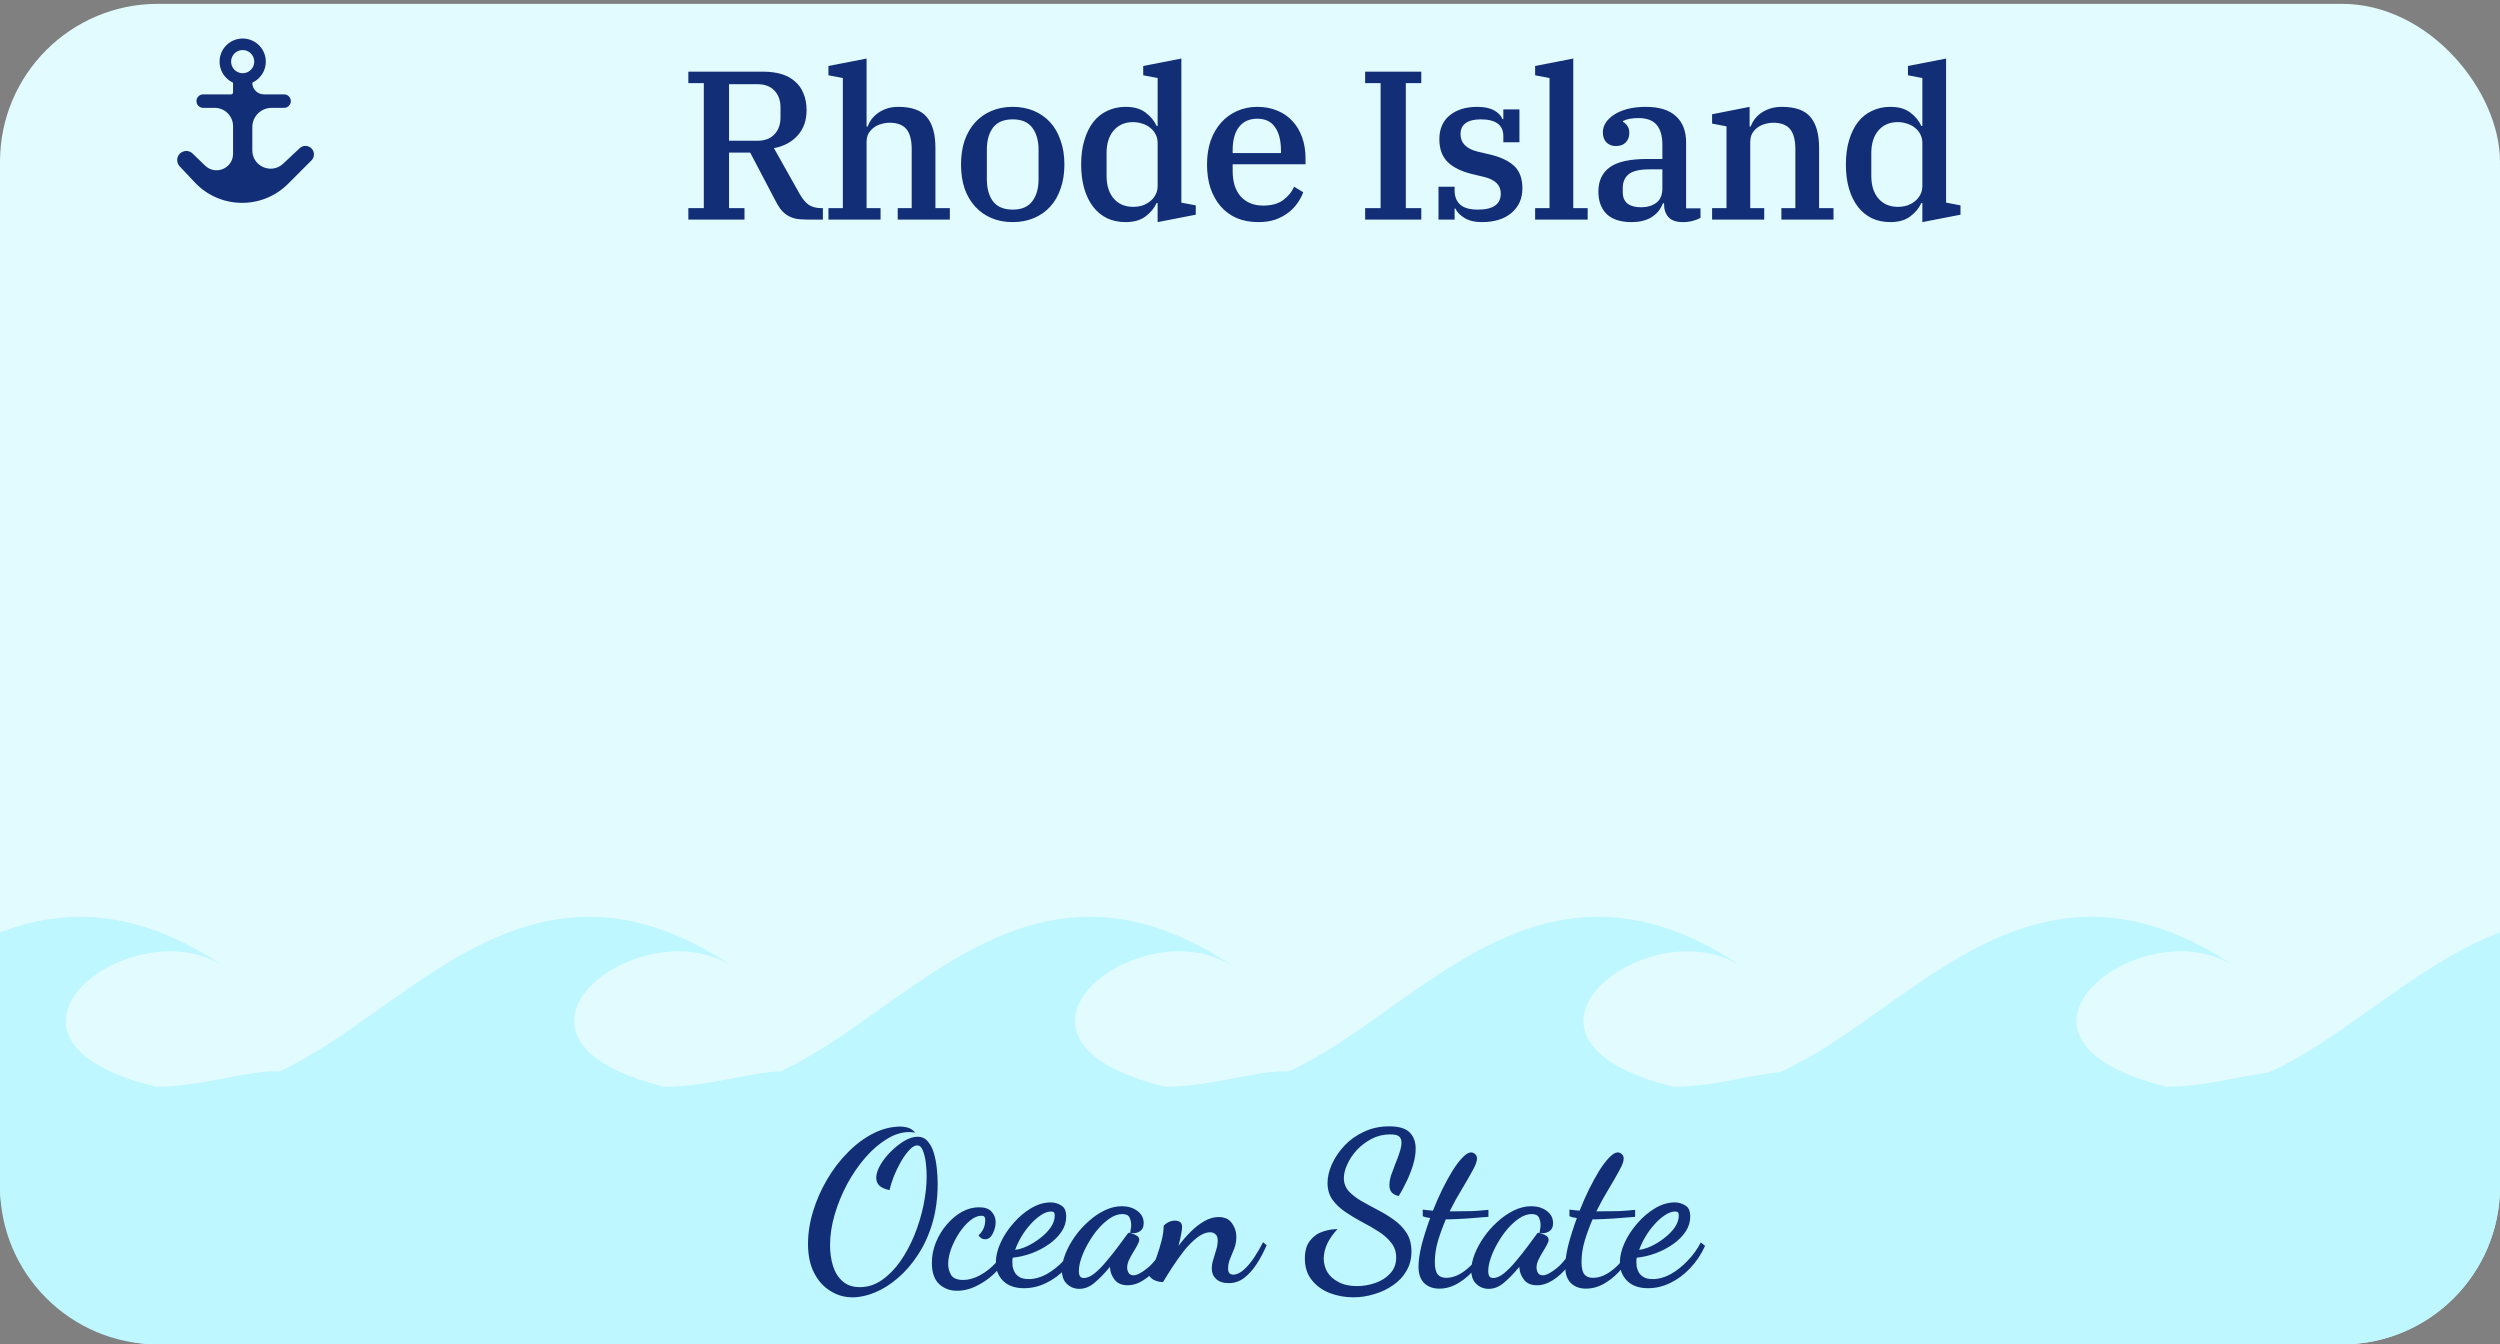 <svg width="649" height="349" viewBox="0 0 649 349" fill="none" xmlns="http://www.w3.org/2000/svg">
<rect x="0" y="0" width="649" height="349" fill="#808080" stroke="none"/>
<rect y="1" width="649" height="348" rx="41" fill="#E2FBFF"/>
<path fill-rule="evenodd" clip-rule="evenodd" d="M649 242.055V308C649 330.644 630.644 349 608 349H41C18.356 349 0 330.644 0 308V242.055C16.782 235.667 35.629 235.548 58.5 251.12C35 235.12 -11 269.62 40.5 282.12C46.815 282.12 52.897 280.951 58.499 279.875C63.666 278.882 68.425 277.968 72.583 278.121C81.233 274.166 89.715 268.139 98.426 261.949C123.868 243.871 151.263 224.405 190.5 251.12C167 235.12 121 269.62 172.5 282.12C178.815 282.12 184.897 280.951 190.499 279.875C194.853 279.038 198.917 278.257 202.576 278.124C211.229 274.169 219.713 268.141 228.426 261.949L228.426 261.949C253.868 243.871 281.263 224.405 320.5 251.12C297 235.12 251 269.62 302.5 282.12C308.815 282.12 314.897 280.951 320.499 279.875C325.666 278.882 330.425 277.968 334.583 278.121C343.233 274.166 351.715 268.139 360.426 261.949C385.868 243.871 413.263 224.405 452.5 251.12C429 235.12 383 269.62 434.5 282.12C440.815 282.12 446.897 280.951 452.499 279.875C455.937 279.214 459.194 278.589 462.213 278.289C470.991 274.338 479.591 268.227 488.426 261.949C513.868 243.871 541.263 224.405 580.5 251.12C557 235.12 511 269.62 562.5 282.12C568.815 282.12 574.897 280.951 580.499 279.875C583.434 279.311 586.238 278.772 588.874 278.44C597.77 274.495 606.477 268.308 615.426 261.949L615.426 261.949C626.038 254.409 636.99 246.626 649 242.055Z" fill="#BEF7FF"/>
<path d="M178.695 54.03H182.71V21.58H178.695V18.61H198.22C199.907 18.61 201.428 18.812 202.785 19.215C204.178 19.618 205.352 20.242 206.305 21.085C207.295 21.892 208.047 22.937 208.56 24.22C209.11 25.467 209.385 26.933 209.385 28.62C209.385 31.26 208.615 33.442 207.075 35.165C205.572 36.852 203.518 37.952 200.915 38.465L207.625 50.4C208.358 51.683 209.147 52.618 209.99 53.205C210.87 53.755 211.952 54.03 213.235 54.03H213.62V57H209.385C208.212 57 207.203 56.908 206.36 56.725C205.553 56.505 204.838 56.193 204.215 55.79C203.592 55.35 203.042 54.818 202.565 54.195C202.088 53.535 201.63 52.765 201.19 51.885L194.755 39.62H189.255V54.03H193.27V57H178.695V54.03ZM189.255 36.54H196.57C198.513 36.54 199.998 35.99 201.025 34.89C202.088 33.79 202.62 32.323 202.62 30.49V27.905C202.62 26.072 202.088 24.605 201.025 23.505C199.998 22.405 198.513 21.855 196.57 21.855H189.255V36.54ZM215.062 54.03H218.802V20.26L215.062 19.545V17.125L224.962 15.2V32.855H225.237C225.457 32.232 225.787 31.608 226.227 30.985C226.704 30.362 227.272 29.812 227.932 29.335C228.592 28.858 229.362 28.473 230.242 28.18C231.122 27.887 232.112 27.74 233.212 27.74C236.695 27.74 239.17 28.638 240.637 30.435C242.104 32.195 242.837 34.853 242.837 38.41V54.03H246.577V57H233.047V54.03H236.677V38.74C236.677 36.357 236.219 34.615 235.302 33.515C234.385 32.415 232.937 31.865 230.957 31.865C230.224 31.865 229.49 31.975 228.757 32.195C228.06 32.378 227.419 32.69 226.832 33.13C226.282 33.533 225.824 34.047 225.457 34.67C225.127 35.293 224.962 36.045 224.962 36.925V54.03H228.592V57H215.062V54.03ZM262.899 54.415C265.209 54.415 266.896 53.7 267.959 52.27C269.059 50.84 269.609 48.933 269.609 46.55V38.85C269.609 36.467 269.059 34.56 267.959 33.13C266.896 31.7 265.209 30.985 262.899 30.985C260.589 30.985 258.884 31.7 257.784 33.13C256.721 34.56 256.189 36.467 256.189 38.85V46.55C256.189 48.933 256.721 50.84 257.784 52.27C258.884 53.7 260.589 54.415 262.899 54.415ZM262.899 57.66C260.882 57.66 259.049 57.312 257.399 56.615C255.749 55.918 254.337 54.928 253.164 53.645C251.991 52.362 251.074 50.803 250.414 48.97C249.791 47.1 249.479 45.01 249.479 42.7C249.479 40.39 249.791 38.318 250.414 36.485C251.074 34.615 251.991 33.038 253.164 31.755C254.337 30.472 255.749 29.482 257.399 28.785C259.049 28.088 260.882 27.74 262.899 27.74C264.916 27.74 266.749 28.088 268.399 28.785C270.049 29.482 271.461 30.472 272.634 31.755C273.807 33.038 274.706 34.615 275.329 36.485C275.989 38.318 276.319 40.39 276.319 42.7C276.319 45.01 275.989 47.1 275.329 48.97C274.706 50.803 273.807 52.362 272.634 53.645C271.461 54.928 270.049 55.918 268.399 56.615C266.749 57.312 264.916 57.66 262.899 57.66ZM292.216 57.66C290.456 57.66 288.861 57.33 287.431 56.67C286.001 55.973 284.791 54.983 283.801 53.7C282.811 52.417 282.041 50.858 281.491 49.025C280.941 47.155 280.666 45.047 280.666 42.7C280.666 40.353 280.941 38.263 281.491 36.43C282.041 34.56 282.811 32.983 283.801 31.7C284.791 30.417 286.001 29.445 287.431 28.785C288.861 28.088 290.456 27.74 292.216 27.74C294.379 27.74 296.103 28.235 297.386 29.225C298.706 30.215 299.659 31.37 300.246 32.69H300.521V20.26L296.781 19.545V17.125L306.681 15.2V52.6L310.421 53.315V55.735L300.521 57.66V52.71H300.246C299.659 54.03 298.706 55.185 297.386 56.175C296.066 57.165 294.343 57.66 292.216 57.66ZM294.141 53.7C294.948 53.7 295.736 53.59 296.506 53.37C297.276 53.113 297.954 52.747 298.541 52.27C299.164 51.793 299.641 51.225 299.971 50.565C300.338 49.905 300.521 49.153 300.521 48.31V37.09C300.521 36.247 300.338 35.495 299.971 34.835C299.641 34.175 299.164 33.607 298.541 33.13C297.954 32.653 297.276 32.305 296.506 32.085C295.736 31.828 294.948 31.7 294.141 31.7C292.051 31.7 290.383 32.415 289.136 33.845C287.889 35.275 287.266 37.255 287.266 39.785V45.615C287.266 48.145 287.889 50.125 289.136 51.555C290.383 52.985 292.051 53.7 294.141 53.7ZM326.709 57.66C324.582 57.66 322.694 57.312 321.044 56.615C319.394 55.882 318 54.855 316.864 53.535C315.727 52.215 314.847 50.638 314.224 48.805C313.637 46.972 313.344 44.937 313.344 42.7C313.344 40.427 313.655 38.373 314.279 36.54C314.939 34.707 315.837 33.148 316.974 31.865C318.147 30.545 319.522 29.537 321.099 28.84C322.712 28.107 324.472 27.74 326.379 27.74C328.322 27.74 330.064 28.07 331.604 28.73C333.144 29.353 334.445 30.252 335.509 31.425C336.609 32.598 337.452 34.01 338.039 35.66C338.625 37.31 338.919 39.143 338.919 41.16V42.645H319.999V44.405C319.999 47.265 320.714 49.483 322.144 51.06C323.574 52.6 325.499 53.37 327.919 53.37C330.045 53.37 331.75 52.912 333.034 51.995C334.354 51.042 335.325 49.868 335.949 48.475L338.314 49.905C337.984 50.858 337.489 51.793 336.829 52.71C336.205 53.627 335.417 54.452 334.464 55.185C333.51 55.918 332.392 56.523 331.109 57C329.825 57.44 328.359 57.66 326.709 57.66ZM319.999 39.73H332.539V39.125C332.539 36.485 332.025 34.45 330.999 33.02C330.009 31.553 328.469 30.82 326.379 30.82C324.325 30.82 322.749 31.535 321.649 32.965C320.549 34.358 319.999 36.375 319.999 39.015V39.73ZM354.39 54.03H358.405V21.58H354.39V18.61H368.965V21.58H364.95V54.03H368.965V57H354.39V54.03ZM384.71 57.66C382.84 57.66 381.319 57.293 380.145 56.56C378.972 55.827 378.202 55.02 377.835 54.14H377.615V57H373.435V48.475H377.615V49.465C377.615 51.005 378.092 52.215 379.045 53.095C379.999 53.975 381.539 54.415 383.665 54.415C387.625 54.415 389.605 53.022 389.605 50.235C389.605 48.072 388.175 46.642 385.315 45.945L382.345 45.23C379.412 44.533 377.23 43.47 375.8 42.04C374.37 40.61 373.655 38.648 373.655 36.155C373.655 33.478 374.554 31.407 376.35 29.94C378.147 28.473 380.53 27.74 383.5 27.74C385.334 27.74 386.8 28.052 387.9 28.675C389 29.298 389.715 30.05 390.045 30.93H390.265V28.4H394.445V36.925H390.265V35.33C390.265 32.433 388.304 30.985 384.38 30.985C382.694 30.985 381.392 31.315 380.475 31.975C379.595 32.598 379.155 33.552 379.155 34.835C379.155 37.108 380.622 38.612 383.555 39.345L386.36 40.005C389.33 40.665 391.549 41.673 393.015 43.03C394.482 44.35 395.215 46.312 395.215 48.915C395.215 51.555 394.262 53.682 392.355 55.295C390.485 56.872 387.937 57.66 384.71 57.66ZM398.519 54.03H402.259V20.26L398.519 19.545V17.125L408.419 15.2V54.03H412.159V57H398.519V54.03ZM423.576 57.66C420.716 57.66 418.552 56.963 417.086 55.57C415.656 54.14 414.941 52.197 414.941 49.74C414.941 46.953 415.931 44.845 417.911 43.415C419.891 41.985 423.117 41.27 427.591 41.27H431.551V37.53C431.551 35.293 431.056 33.588 430.066 32.415C429.076 31.242 427.517 30.655 425.391 30.655C423.594 30.655 422.237 30.912 421.321 31.425V31.645C421.724 31.828 422.091 32.158 422.421 32.635C422.787 33.075 422.971 33.698 422.971 34.505C422.971 35.532 422.659 36.357 422.036 36.98C421.449 37.603 420.587 37.915 419.451 37.915C418.497 37.915 417.691 37.603 417.031 36.98C416.407 36.32 416.096 35.44 416.096 34.34C416.096 33.497 416.334 32.69 416.811 31.92C417.324 31.113 418.057 30.398 419.011 29.775C419.964 29.152 421.119 28.657 422.476 28.29C423.869 27.923 425.464 27.74 427.261 27.74C430.707 27.74 433.311 28.547 435.071 30.16C436.831 31.773 437.711 34.028 437.711 36.925V54.085H441.451V56.56C440.937 56.853 440.277 57.11 439.471 57.33C438.664 57.55 437.802 57.66 436.886 57.66C435.199 57.66 433.952 57.238 433.146 56.395C432.376 55.515 431.991 54.397 431.991 53.04V52.765H431.716C431.459 53.388 431.129 53.993 430.726 54.58C430.322 55.13 429.791 55.643 429.131 56.12C428.507 56.597 427.737 56.963 426.821 57.22C425.904 57.513 424.822 57.66 423.576 57.66ZM425.996 53.81C427.609 53.81 428.929 53.425 429.956 52.655C431.019 51.885 431.551 50.62 431.551 48.86V43.965H428.251C425.647 43.965 423.832 44.387 422.806 45.23C421.779 46.073 421.266 47.283 421.266 48.86V49.905C421.266 51.225 421.687 52.215 422.531 52.875C423.374 53.498 424.529 53.81 425.996 53.81ZM444.461 54.03H448.201V32.8L444.461 32.085V29.665L454.196 27.74V32.855H454.471C454.691 32.232 455.021 31.608 455.461 30.985C455.938 30.362 456.506 29.812 457.166 29.335C457.863 28.858 458.651 28.473 459.531 28.18C460.448 27.887 461.474 27.74 462.611 27.74C466.094 27.74 468.569 28.638 470.036 30.435C471.503 32.195 472.236 34.853 472.236 38.41V54.03H475.976V57H462.446V54.03H466.076V38.74C466.076 36.357 465.618 34.615 464.701 33.515C463.784 32.415 462.336 31.865 460.356 31.865C459.623 31.865 458.889 31.975 458.156 32.195C457.459 32.378 456.818 32.69 456.231 33.13C455.681 33.533 455.223 34.047 454.856 34.67C454.526 35.293 454.361 36.045 454.361 36.925V54.03H457.991V57H444.461V54.03ZM490.74 57.66C488.98 57.66 487.385 57.33 485.955 56.67C484.525 55.973 483.315 54.983 482.325 53.7C481.335 52.417 480.565 50.858 480.015 49.025C479.465 47.155 479.19 45.047 479.19 42.7C479.19 40.353 479.465 38.263 480.015 36.43C480.565 34.56 481.335 32.983 482.325 31.7C483.315 30.417 484.525 29.445 485.955 28.785C487.385 28.088 488.98 27.74 490.74 27.74C492.903 27.74 494.627 28.235 495.91 29.225C497.23 30.215 498.183 31.37 498.77 32.69H499.045V20.26L495.305 19.545V17.125L505.205 15.2V52.6L508.945 53.315V55.735L499.045 57.66V52.71H498.77C498.183 54.03 497.23 55.185 495.91 56.175C494.59 57.165 492.867 57.66 490.74 57.66ZM492.665 53.7C493.472 53.7 494.26 53.59 495.03 53.37C495.8 53.113 496.478 52.747 497.065 52.27C497.688 51.793 498.165 51.225 498.495 50.565C498.862 49.905 499.045 49.153 499.045 48.31V37.09C499.045 36.247 498.862 35.495 498.495 34.835C498.165 34.175 497.688 33.607 497.065 33.13C496.478 32.653 495.8 32.305 495.03 32.085C494.26 31.828 493.472 31.7 492.665 31.7C490.575 31.7 488.907 32.415 487.66 33.845C486.413 35.275 485.79 37.255 485.79 39.785V45.615C485.79 48.145 486.413 50.125 487.66 51.555C488.907 52.985 490.575 53.7 492.665 53.7Z" fill="#122E77"/>
<path d="M221.31 336.785C219.183 336.785 217.24 336.217 215.48 335.08C213.72 333.98 212.327 332.403 211.3 330.35C210.273 328.297 209.76 325.84 209.76 322.98C209.76 320.157 210.2 317.315 211.08 314.455C211.96 311.558 213.17 308.808 214.71 306.205C216.25 303.565 218.047 301.218 220.1 299.165C222.153 297.075 224.335 295.443 226.645 294.27C228.992 293.06 231.393 292.455 233.85 292.455C234.217 292.455 234.748 292.528 235.445 292.675C236.178 292.822 236.893 293.262 237.59 293.995C237.37 293.958 237.113 293.94 236.82 293.94C236.563 293.903 236.288 293.885 235.995 293.885C234.088 293.885 232.163 294.49 230.22 295.7C228.277 296.873 226.425 298.468 224.665 300.485C222.905 302.502 221.328 304.793 219.935 307.36C218.578 309.89 217.497 312.53 216.69 315.28C215.883 318.03 215.48 320.707 215.48 323.31C215.48 325.217 215.737 326.995 216.25 328.645C216.763 330.295 217.588 331.615 218.725 332.605C219.862 333.632 221.365 334.145 223.235 334.145C225.252 334.145 227.14 333.54 228.9 332.33C230.66 331.12 232.255 329.507 233.685 327.49C235.115 325.437 236.343 323.163 237.37 320.67C238.397 318.14 239.185 315.555 239.735 312.915C240.285 310.238 240.56 307.69 240.56 305.27C240.56 304.207 240.487 303.07 240.34 301.86C240.193 300.613 239.937 299.55 239.57 298.67C239.24 297.79 238.745 297.35 238.085 297.35C237.462 297.35 236.783 297.753 236.05 298.56C235.317 299.33 234.602 300.32 233.905 301.53C233.208 302.74 232.585 304.023 232.035 305.38C231.522 306.7 231.155 307.892 230.935 308.955C229.688 308.698 228.79 308.295 228.24 307.745C227.727 307.195 227.47 306.535 227.47 305.765C227.47 304.775 227.818 303.675 228.515 302.465C229.212 301.255 230.11 300.1 231.21 299C232.347 297.863 233.52 296.928 234.73 296.195C235.977 295.462 237.132 295.095 238.195 295.095C239.295 295.095 240.175 295.498 240.835 296.305C241.532 297.075 242.063 298.083 242.43 299.33C242.797 300.577 243.053 301.915 243.2 303.345C243.347 304.738 243.42 306.04 243.42 307.25C243.42 310.99 242.962 314.418 242.045 317.535C241.128 320.615 239.882 323.347 238.305 325.73C236.765 328.113 235.023 330.13 233.08 331.78C231.173 333.43 229.193 334.677 227.14 335.52C225.123 336.363 223.18 336.785 221.31 336.785ZM248.457 335.08C246.55 335.08 244.973 334.475 243.727 333.265C242.517 332.092 241.912 330.277 241.912 327.82C241.912 326.023 242.26 324.263 242.957 322.54C243.653 320.817 244.588 319.277 245.762 317.92C246.935 316.527 248.237 315.427 249.667 314.62C251.133 313.813 252.618 313.41 254.122 313.41C255.662 313.41 256.762 313.795 257.422 314.565C258.118 315.335 258.467 316.233 258.467 317.26C258.467 318.287 258.21 319.295 257.697 320.285C257.22 321.238 256.56 321.715 255.717 321.715C255.02 321.715 254.452 321.367 254.012 320.67C254.378 320.413 254.763 319.937 255.167 319.24C255.57 318.543 255.772 317.645 255.772 316.545C255.772 316.252 255.698 316.032 255.552 315.885C255.405 315.702 255.13 315.61 254.727 315.61C253.81 315.61 252.838 316.032 251.812 316.875C250.822 317.682 249.887 318.745 249.007 320.065C248.163 321.348 247.467 322.723 246.917 324.19C246.403 325.62 246.147 326.94 246.147 328.15C246.147 329.177 246.403 330.13 246.917 331.01C247.467 331.853 248.512 332.275 250.052 332.275C251.445 332.275 252.893 331.872 254.397 331.065C255.9 330.258 257.312 329.14 258.632 327.71C259.952 326.243 261.015 324.502 261.822 322.485L262.922 323.475C262.042 325.712 260.813 327.71 259.237 329.47C257.697 331.193 255.973 332.55 254.067 333.54C252.197 334.567 250.327 335.08 248.457 335.08ZM265.837 334.42C263.491 334.42 261.676 333.778 260.392 332.495C259.146 331.248 258.522 329.672 258.522 327.765C258.522 326.152 258.926 324.447 259.732 322.65C260.576 320.817 261.694 319.112 263.087 317.535C264.481 315.922 266.021 314.62 267.707 313.63C269.394 312.64 271.081 312.145 272.767 312.145C273.721 312.145 274.619 312.402 275.462 312.915C276.342 313.392 276.782 314.363 276.782 315.83C276.782 317.223 276.379 318.525 275.572 319.735C274.766 320.945 273.684 322.027 272.327 322.98C270.971 323.933 269.467 324.722 267.817 325.345C266.204 325.932 264.572 326.317 262.922 326.5C262.886 326.647 262.849 326.812 262.812 326.995C262.812 327.142 262.812 327.398 262.812 327.765C262.812 327.948 262.831 328.278 262.867 328.755C262.941 329.195 263.106 329.672 263.362 330.185C263.619 330.698 264.041 331.138 264.627 331.505C265.214 331.872 266.021 332.055 267.047 332.055C268.587 332.055 270.127 331.633 271.667 330.79C273.244 329.91 274.711 328.755 276.067 327.325C277.461 325.895 278.616 324.3 279.532 322.54L280.632 323.42C279.642 325.62 278.359 327.545 276.782 329.195C275.242 330.845 273.519 332.128 271.612 333.045C269.742 333.962 267.817 334.42 265.837 334.42ZM263.527 324.465C264.481 324.355 265.544 324.025 266.717 323.475C267.891 322.925 269.009 322.228 270.072 321.385C271.172 320.542 272.071 319.625 272.767 318.635C273.464 317.608 273.812 316.582 273.812 315.555C273.812 315.152 273.739 314.877 273.592 314.73C273.446 314.583 273.207 314.51 272.877 314.51C272.034 314.51 271.154 314.822 270.237 315.445C269.321 316.032 268.422 316.82 267.542 317.81C266.662 318.763 265.874 319.827 265.177 321C264.481 322.173 263.931 323.328 263.527 324.465ZM280.182 334.585C278.972 334.585 277.927 334.182 277.047 333.375C276.131 332.568 275.672 331.358 275.672 329.745C275.672 328.462 275.966 327.068 276.552 325.565C277.139 324.062 277.946 322.577 278.972 321.11C279.999 319.643 281.172 318.323 282.492 317.15C283.812 315.94 285.224 314.968 286.727 314.235C288.231 313.502 289.734 313.135 291.237 313.135C292.814 313.135 294.152 313.538 295.252 314.345C296.352 315.152 296.902 316.215 296.902 317.535C296.902 318.525 296.554 319.24 295.857 319.68C295.161 320.12 294.336 320.248 293.382 320.065C293.456 319.735 293.511 319.405 293.547 319.075C293.621 318.745 293.657 318.397 293.657 318.03C293.657 317.297 293.511 316.637 293.217 316.05C292.924 315.463 292.301 315.17 291.347 315.17C290.321 315.17 289.276 315.518 288.212 316.215C287.149 316.912 286.122 317.828 285.132 318.965C284.179 320.065 283.317 321.293 282.547 322.65C281.777 323.97 281.172 325.272 280.732 326.555C280.292 327.838 280.072 328.993 280.072 330.02C280.072 331.193 280.494 331.78 281.337 331.78C282.181 331.78 283.116 331.377 284.142 330.57C285.169 329.727 286.196 328.682 287.222 327.435C288.286 326.188 289.294 324.923 290.247 323.64C291.201 322.32 292.026 321.202 292.722 320.285C292.832 320.102 292.979 320.01 293.162 320.01C293.309 320.047 293.584 320.138 293.987 320.285C294.427 320.395 294.831 320.578 295.197 320.835C295.564 321.092 295.747 321.422 295.747 321.825C295.747 322.192 295.582 322.668 295.252 323.255C294.959 323.805 294.592 324.428 294.152 325.125C293.749 325.785 293.382 326.463 293.052 327.16C292.759 327.82 292.612 328.462 292.612 329.085C292.612 329.562 292.741 330.02 292.997 330.46C293.254 330.863 293.676 331.065 294.262 331.065C295.142 331.065 296.371 330.423 297.947 329.14C299.561 327.82 301.192 325.602 302.842 322.485L303.887 323.53C303.007 325.51 301.944 327.27 300.697 328.81C299.487 330.313 298.204 331.487 296.847 332.33C295.491 333.21 294.116 333.65 292.722 333.65C291.219 333.65 290.101 333.173 289.367 332.22C288.634 331.267 288.231 330.24 288.157 329.14C288.157 329.067 288.157 329.012 288.157 328.975C288.157 328.938 288.157 328.902 288.157 328.865C286.691 330.625 285.334 332.018 284.087 333.045C282.877 334.072 281.576 334.585 280.182 334.585ZM318.976 333.1C317.546 333.1 316.446 332.733 315.676 332C314.942 331.303 314.576 330.405 314.576 329.305C314.576 328.572 314.704 327.802 314.961 326.995C315.217 326.152 315.474 325.308 315.731 324.465C315.987 323.622 316.116 322.815 316.116 322.045C316.116 321.238 315.914 320.688 315.511 320.395C315.144 320.065 314.704 319.9 314.191 319.9C313.091 319.9 311.954 320.358 310.781 321.275C309.644 322.155 308.526 323.273 307.426 324.63C306.362 325.987 305.354 327.398 304.401 328.865C303.447 330.332 302.622 331.652 301.926 332.825C301.229 332.825 300.569 332.697 299.946 332.44C299.322 332.22 298.791 331.817 298.351 331.23C298.387 331.047 298.607 330.497 299.011 329.58C299.377 328.627 299.799 327.508 300.276 326.225C300.752 324.905 301.174 323.53 301.541 322.1C301.907 320.67 302.091 319.368 302.091 318.195C302.347 317.902 302.732 317.608 303.246 317.315C303.796 317.022 304.364 316.875 304.951 316.875C306.234 316.875 306.876 317.425 306.876 318.525C306.876 318.965 306.784 319.625 306.601 320.505C306.454 321.348 306.234 322.32 305.941 323.42C306.894 322.137 307.939 320.927 309.076 319.79C310.212 318.653 311.386 317.737 312.596 317.04C313.842 316.307 315.089 315.94 316.336 315.94C317.912 315.94 319.067 316.472 319.801 317.535C320.571 318.598 320.956 319.772 320.956 321.055C320.956 322.155 320.772 323.182 320.406 324.135C320.039 325.088 319.672 325.987 319.306 326.83C318.976 327.673 318.811 328.498 318.811 329.305C318.811 329.892 318.939 330.313 319.196 330.57C319.489 330.79 319.801 330.9 320.131 330.9C321.011 330.9 321.927 330.478 322.881 329.635C323.834 328.792 324.732 327.728 325.576 326.445C326.456 325.125 327.226 323.805 327.886 322.485L328.821 323.255C328.051 325.052 327.171 326.702 326.181 328.205C325.227 329.672 324.146 330.863 322.936 331.78C321.762 332.66 320.442 333.1 318.976 333.1ZM351.339 336.785C349.212 336.785 347.177 336.418 345.234 335.685C343.327 334.952 341.769 333.833 340.559 332.33C339.349 330.827 338.744 328.957 338.744 326.72C338.744 324.74 339.184 323.2 340.064 322.1C340.944 320.963 342.044 320.175 343.364 319.735C344.684 319.295 345.967 319.075 347.214 319.075C346.041 320.322 345.142 321.605 344.519 322.925C343.932 324.245 343.639 325.51 343.639 326.72C343.639 327.967 343.951 329.14 344.574 330.24C345.234 331.303 346.206 332.165 347.489 332.825C348.772 333.522 350.367 333.87 352.274 333.87C353.924 333.87 355.519 333.595 357.059 333.045C358.636 332.495 359.919 331.67 360.909 330.57C361.936 329.47 362.449 328.095 362.449 326.445C362.449 324.942 362.009 323.658 361.129 322.595C360.286 321.495 359.186 320.523 357.829 319.68C356.472 318.8 355.042 317.975 353.539 317.205C352.036 316.398 350.606 315.537 349.249 314.62C347.892 313.703 346.774 312.64 345.894 311.43C345.051 310.22 344.629 308.772 344.629 307.085C344.629 305.582 344.996 303.987 345.729 302.3C346.499 300.577 347.581 298.963 348.974 297.46C350.367 295.957 352.054 294.747 354.034 293.83C356.014 292.877 358.214 292.4 360.634 292.4C363.164 292.4 364.942 292.932 365.969 293.995C366.996 295.058 367.509 296.452 367.509 298.175C367.509 299.532 367.271 300.98 366.794 302.52C366.317 304.06 365.731 305.527 365.034 306.92C364.374 308.313 363.732 309.505 363.109 310.495C362.302 310.312 361.697 310 361.294 309.56C360.891 309.083 360.689 308.46 360.689 307.69C360.689 306.92 360.836 306.058 361.129 305.105C361.459 304.152 361.826 303.162 362.229 302.135C362.669 301.108 363.036 300.118 363.329 299.165C363.659 298.175 363.824 297.313 363.824 296.58C363.824 295.92 363.622 295.407 363.219 295.04C362.852 294.673 362.082 294.49 360.909 294.49C359.149 294.49 357.536 294.875 356.069 295.645C354.602 296.415 353.319 297.387 352.219 298.56C351.156 299.733 350.331 300.98 349.744 302.3C349.157 303.583 348.864 304.757 348.864 305.82C348.864 307.14 349.286 308.277 350.129 309.23C350.972 310.147 352.054 310.99 353.374 311.76C354.731 312.53 356.142 313.3 357.609 314.07C359.112 314.84 360.524 315.702 361.844 316.655C363.201 317.608 364.301 318.745 365.144 320.065C365.987 321.385 366.409 322.998 366.409 324.905C366.409 326.812 365.969 328.498 365.089 329.965C364.246 331.432 363.091 332.66 361.624 333.65C360.157 334.677 358.526 335.447 356.729 335.96C354.969 336.51 353.172 336.785 351.339 336.785ZM373.635 334.53C372.022 334.53 370.72 334.053 369.73 333.1C368.74 332.147 368.245 330.698 368.245 328.755C368.245 327.252 368.52 325.382 369.07 323.145C369.657 320.908 370.39 318.598 371.27 316.215C371.013 316.142 370.702 316.087 370.335 316.05C370.005 315.977 369.675 315.867 369.345 315.72V314.015C369.932 314.088 370.408 314.143 370.775 314.18C371.178 314.217 371.582 314.253 371.985 314.29C372.755 312.347 373.58 310.477 374.46 308.68C375.377 306.847 376.275 305.215 377.155 303.785C378.072 302.355 378.933 301.237 379.74 300.43C380.547 299.587 381.262 299.165 381.885 299.165C382.252 299.165 382.6 299.312 382.93 299.605C383.26 299.862 383.425 300.247 383.425 300.76C383.425 301.493 383.04 302.538 382.27 303.895C381.537 305.252 380.62 306.847 379.52 308.68C378.42 310.477 377.357 312.402 376.33 314.455C376.623 314.455 376.917 314.455 377.21 314.455C377.503 314.455 377.778 314.455 378.035 314.455C379.648 314.455 381.097 314.437 382.38 314.4C383.7 314.327 385.038 314.217 386.395 314.07V315.885C384.378 316.068 382.527 316.215 380.84 316.325C379.153 316.435 377.54 316.508 376 316.545C375.89 316.545 375.78 316.545 375.67 316.545C375.56 316.545 375.45 316.545 375.34 316.545C374.57 318.342 373.892 320.193 373.305 322.1C372.755 323.97 372.48 325.803 372.48 327.6C372.48 329.103 372.718 330.167 373.195 330.79C373.672 331.413 374.423 331.725 375.45 331.725C377.283 331.725 379.153 330.9 381.06 329.25C383.003 327.563 384.69 325.29 386.12 322.43L386.89 322.98C385.937 325.143 384.745 327.105 383.315 328.865C381.922 330.625 380.4 332 378.75 332.99C377.1 334.017 375.395 334.53 373.635 334.53ZM386.455 334.585C385.245 334.585 384.2 334.182 383.32 333.375C382.403 332.568 381.945 331.358 381.945 329.745C381.945 328.462 382.238 327.068 382.825 325.565C383.411 324.062 384.218 322.577 385.245 321.11C386.271 319.643 387.445 318.323 388.765 317.15C390.085 315.94 391.496 314.968 393 314.235C394.503 313.502 396.006 313.135 397.51 313.135C399.086 313.135 400.425 313.538 401.525 314.345C402.625 315.152 403.175 316.215 403.175 317.535C403.175 318.525 402.826 319.24 402.13 319.68C401.433 320.12 400.608 320.248 399.655 320.065C399.728 319.735 399.783 319.405 399.82 319.075C399.893 318.745 399.93 318.397 399.93 318.03C399.93 317.297 399.783 316.637 399.49 316.05C399.196 315.463 398.573 315.17 397.62 315.17C396.593 315.17 395.548 315.518 394.485 316.215C393.421 316.912 392.395 317.828 391.405 318.965C390.451 320.065 389.59 321.293 388.82 322.65C388.05 323.97 387.445 325.272 387.005 326.555C386.565 327.838 386.345 328.993 386.345 330.02C386.345 331.193 386.766 331.78 387.61 331.78C388.453 331.78 389.388 331.377 390.415 330.57C391.441 329.727 392.468 328.682 393.495 327.435C394.558 326.188 395.566 324.923 396.52 323.64C397.473 322.32 398.298 321.202 398.995 320.285C399.105 320.102 399.251 320.01 399.435 320.01C399.581 320.047 399.856 320.138 400.26 320.285C400.7 320.395 401.103 320.578 401.47 320.835C401.836 321.092 402.02 321.422 402.02 321.825C402.02 322.192 401.855 322.668 401.525 323.255C401.231 323.805 400.865 324.428 400.425 325.125C400.021 325.785 399.655 326.463 399.325 327.16C399.031 327.82 398.885 328.462 398.885 329.085C398.885 329.562 399.013 330.02 399.27 330.46C399.526 330.863 399.948 331.065 400.535 331.065C401.415 331.065 402.643 330.423 404.22 329.14C405.833 327.82 407.465 325.602 409.115 322.485L410.16 323.53C409.28 325.51 408.216 327.27 406.97 328.81C405.76 330.313 404.476 331.487 403.12 332.33C401.763 333.21 400.388 333.65 398.995 333.65C397.491 333.65 396.373 333.173 395.64 332.22C394.906 331.267 394.503 330.24 394.43 329.14C394.43 329.067 394.43 329.012 394.43 328.975C394.43 328.938 394.43 328.902 394.43 328.865C392.963 330.625 391.606 332.018 390.36 333.045C389.15 334.072 387.848 334.585 386.455 334.585ZM411.718 334.53C410.105 334.53 408.803 334.053 407.813 333.1C406.823 332.147 406.328 330.698 406.328 328.755C406.328 327.252 406.603 325.382 407.153 323.145C407.74 320.908 408.473 318.598 409.353 316.215C409.097 316.142 408.785 316.087 408.418 316.05C408.088 315.977 407.758 315.867 407.428 315.72V314.015C408.015 314.088 408.492 314.143 408.858 314.18C409.262 314.217 409.665 314.253 410.068 314.29C410.838 312.347 411.663 310.477 412.543 308.68C413.46 306.847 414.358 305.215 415.238 303.785C416.155 302.355 417.017 301.237 417.823 300.43C418.63 299.587 419.345 299.165 419.968 299.165C420.335 299.165 420.683 299.312 421.013 299.605C421.343 299.862 421.508 300.247 421.508 300.76C421.508 301.493 421.123 302.538 420.353 303.895C419.62 305.252 418.703 306.847 417.603 308.68C416.503 310.477 415.44 312.402 414.413 314.455C414.707 314.455 415 314.455 415.293 314.455C415.587 314.455 415.862 314.455 416.118 314.455C417.732 314.455 419.18 314.437 420.463 314.4C421.783 314.327 423.122 314.217 424.478 314.07V315.885C422.462 316.068 420.61 316.215 418.923 316.325C417.237 316.435 415.623 316.508 414.083 316.545C413.973 316.545 413.863 316.545 413.753 316.545C413.643 316.545 413.533 316.545 413.423 316.545C412.653 318.342 411.975 320.193 411.388 322.1C410.838 323.97 410.563 325.803 410.563 327.6C410.563 329.103 410.802 330.167 411.278 330.79C411.755 331.413 412.507 331.725 413.533 331.725C415.367 331.725 417.237 330.9 419.143 329.25C421.087 327.563 422.773 325.29 424.203 322.43L424.973 322.98C424.02 325.143 422.828 327.105 421.398 328.865C420.005 330.625 418.483 332 416.833 332.99C415.183 334.017 413.478 334.53 411.718 334.53ZM427.838 334.42C425.491 334.42 423.676 333.778 422.393 332.495C421.146 331.248 420.523 329.672 420.523 327.765C420.523 326.152 420.926 324.447 421.733 322.65C422.576 320.817 423.695 319.112 425.088 317.535C426.481 315.922 428.021 314.62 429.708 313.63C431.395 312.64 433.081 312.145 434.768 312.145C435.721 312.145 436.62 312.402 437.463 312.915C438.343 313.392 438.783 314.363 438.783 315.83C438.783 317.223 438.38 318.525 437.573 319.735C436.766 320.945 435.685 322.027 434.328 322.98C432.971 323.933 431.468 324.722 429.818 325.345C428.205 325.932 426.573 326.317 424.923 326.5C424.886 326.647 424.85 326.812 424.813 326.995C424.813 327.142 424.813 327.398 424.813 327.765C424.813 327.948 424.831 328.278 424.868 328.755C424.941 329.195 425.106 329.672 425.363 330.185C425.62 330.698 426.041 331.138 426.628 331.505C427.215 331.872 428.021 332.055 429.048 332.055C430.588 332.055 432.128 331.633 433.668 330.79C435.245 329.91 436.711 328.755 438.068 327.325C439.461 325.895 440.616 324.3 441.533 322.54L442.633 323.42C441.643 325.62 440.36 327.545 438.783 329.195C437.243 330.845 435.52 332.128 433.613 333.045C431.743 333.962 429.818 334.42 427.838 334.42ZM425.528 324.465C426.481 324.355 427.545 324.025 428.718 323.475C429.891 322.925 431.01 322.228 432.073 321.385C433.173 320.542 434.071 319.625 434.768 318.635C435.465 317.608 435.813 316.582 435.813 315.555C435.813 315.152 435.74 314.877 435.593 314.73C435.446 314.583 435.208 314.51 434.878 314.51C434.035 314.51 433.155 314.822 432.238 315.445C431.321 316.032 430.423 316.82 429.543 317.81C428.663 318.763 427.875 319.827 427.178 321C426.481 322.173 425.931 323.328 425.528 324.465Z" fill="#122E77"/>
<path d="M52.75 24.5H60C60.276 24.5 60.5 24.276 60.5 24V21.729C60.5 21.577 60.487 21.424 60.462 21.274L60.127 19.259C60.042 18.755 59.895 18.264 59.687 17.797L59.075 16.418C58.427 14.961 58.744 13.256 59.871 12.129L60.068 11.932C60.665 11.335 61.474 11 62.318 11C64.075 11 65.5 12.425 65.5 14.182V15V18.5V21.5C65.5 23.157 66.843 24.5 68.5 24.5H73.75C74.716 24.5 75.5 25.284 75.5 26.25C75.5 27.216 74.716 28 73.75 28H70.5C67.739 28 65.5 30.239 65.5 33V39.034C65.5 43.193 70.466 45.344 73.5 42.5L77.789 38.479C79.196 37.16 81.5 38.158 81.5 40.087C81.5 40.672 81.268 41.232 80.855 41.645L74.775 47.725C68.055 54.445 57.111 54.285 50.592 47.37L46.643 43.182C46.23 42.744 46 42.165 46 41.562C46 39.478 48.502 38.416 50.002 39.864L53.25 43C55.966 45.622 60.5 43.698 60.5 39.922V32.75C60.5 30.127 58.373 28 55.75 28H52.75C51.783 28 51 27.216 51 26.25C51 25.284 51.783 24.5 52.75 24.5Z" fill="#122E77"/>
<circle cx="63" cy="16" r="4.5" fill="#E2FBFF" stroke="#122E77" stroke-width="3"/>
</svg>
